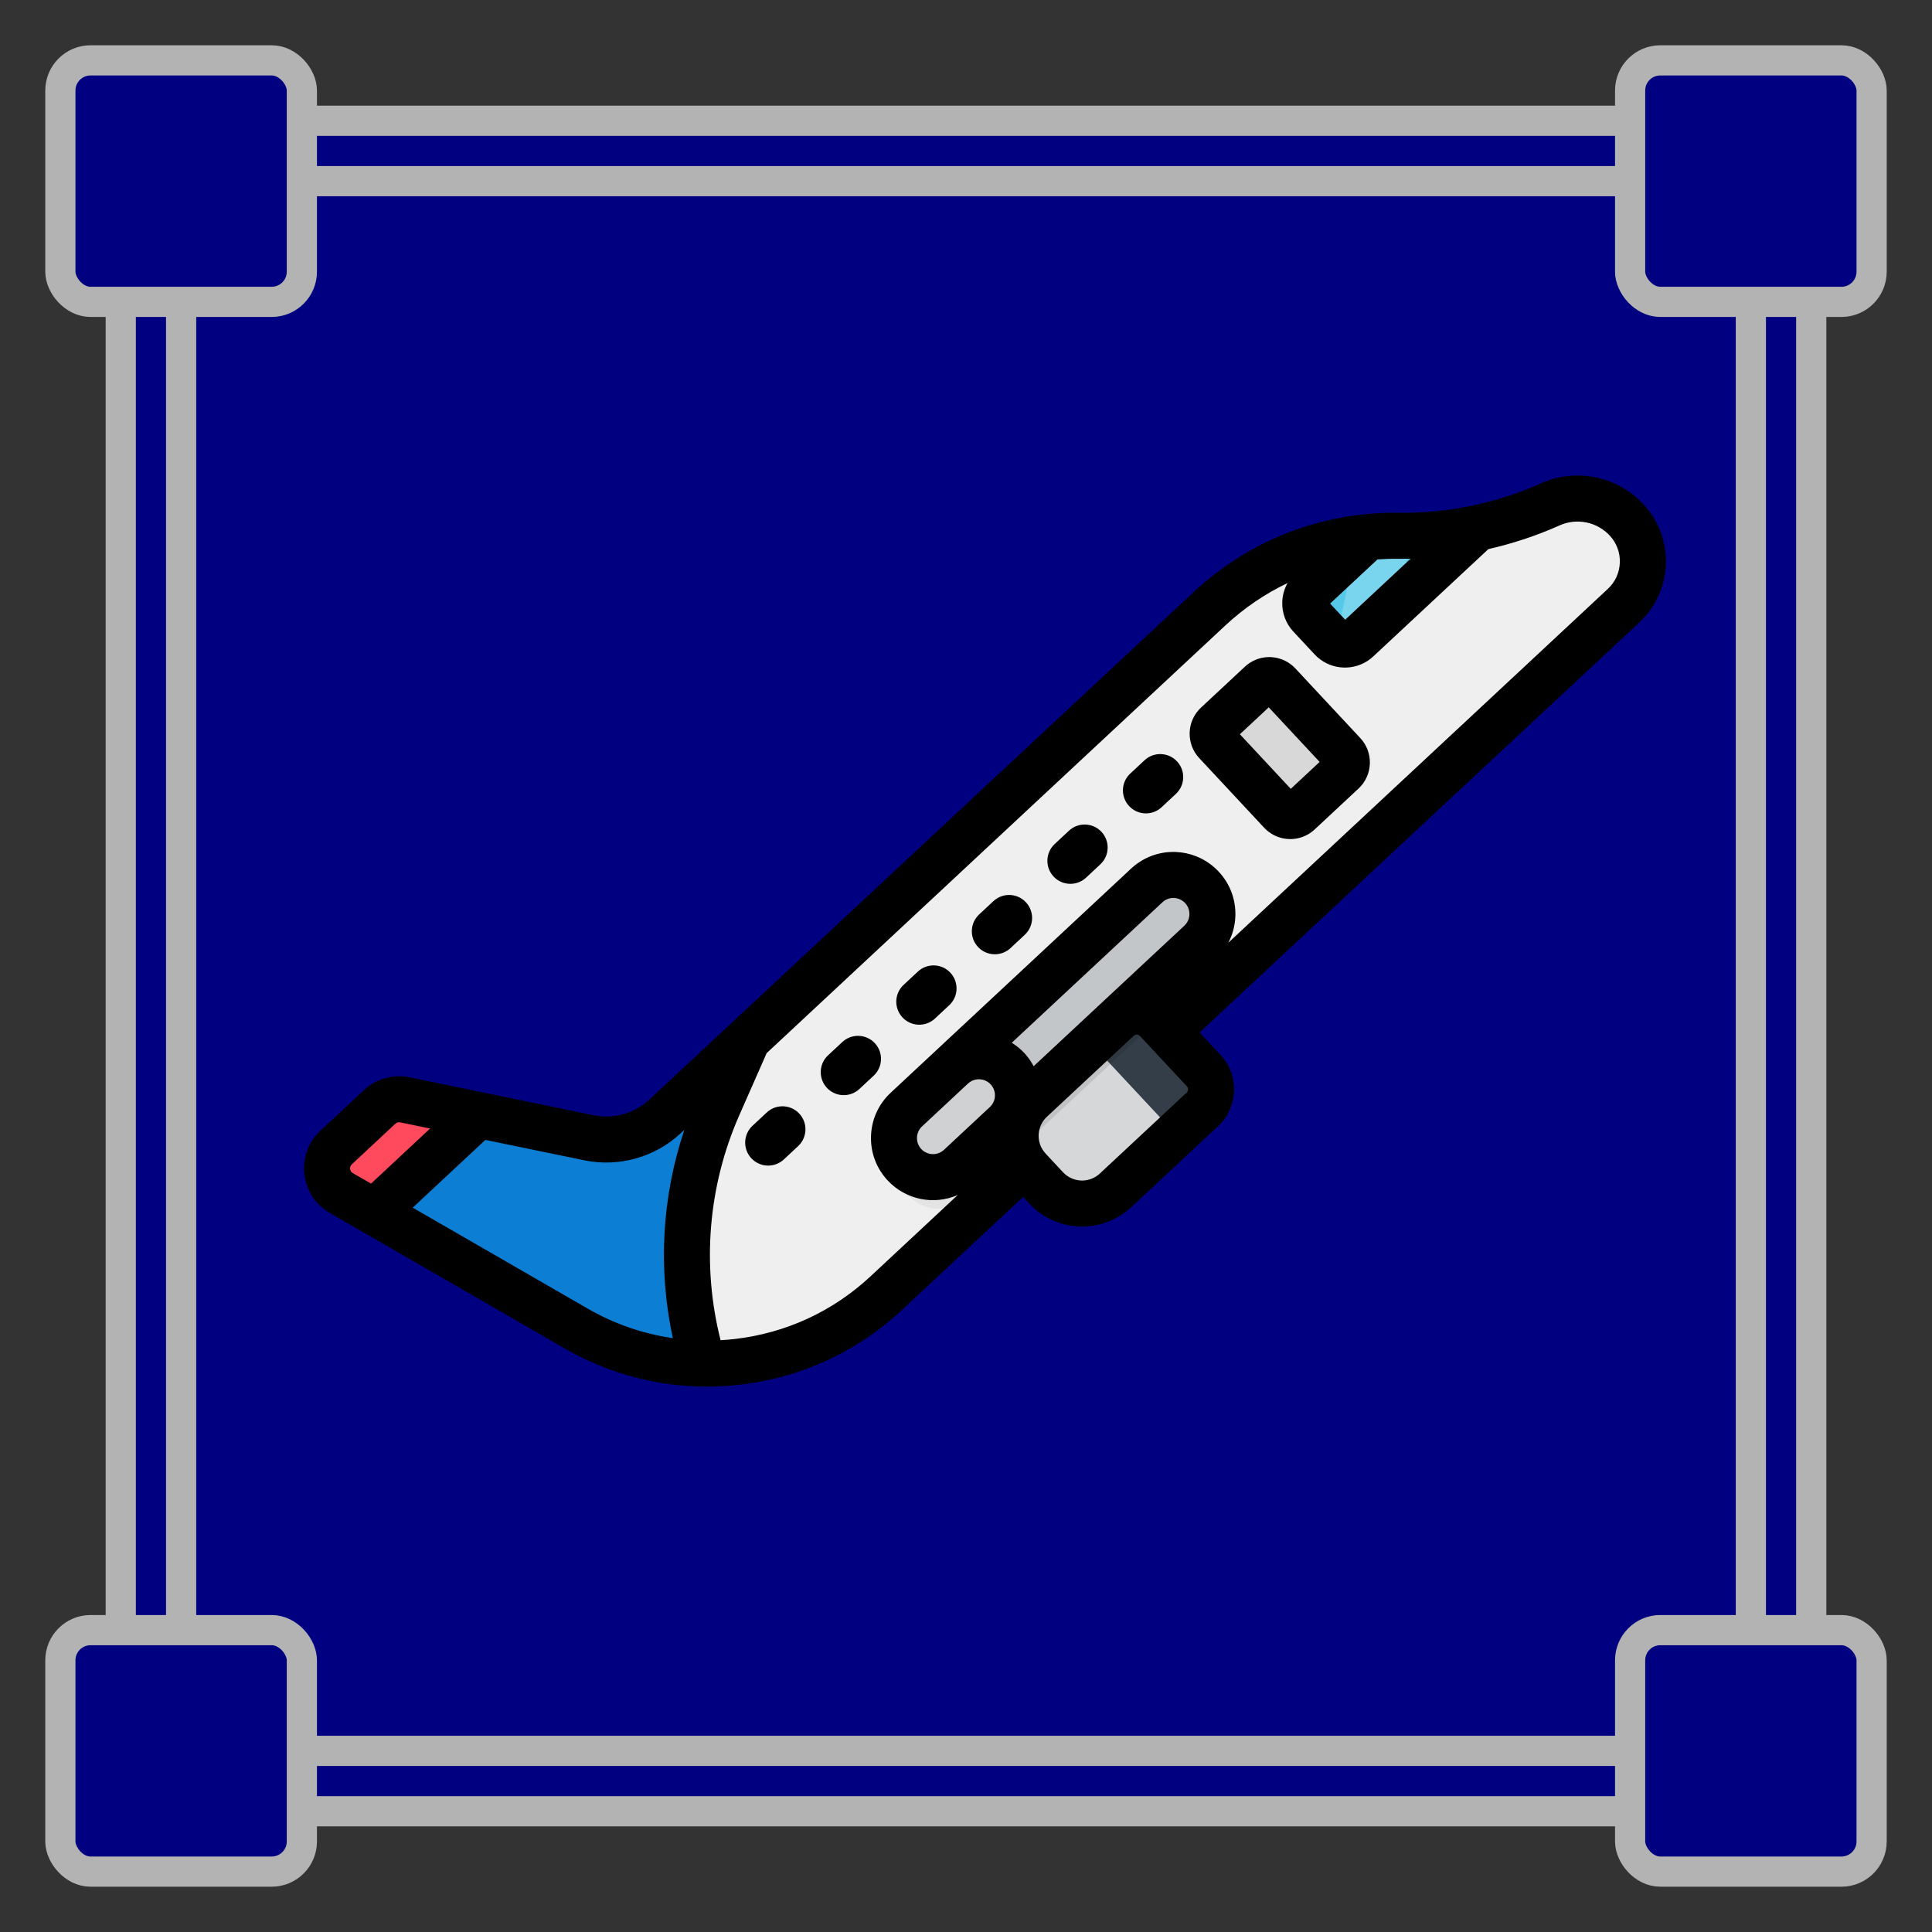 <?xml version="1.0" encoding="UTF-8" standalone="no"?>
<svg
   width="512"
   height="512"
   viewBox="0 0 135.467 135.467"
   version="1.1"
   id="svg8"
   sodipodi:docname="advanced_vehicles.svg"
   inkscape:version="1.1.2 (0a00cf5339, 2022-02-04)"
   xmlns:inkscape="http://www.inkscape.org/namespaces/inkscape"
   xmlns:sodipodi="http://sodipodi.sourceforge.net/DTD/sodipodi-0.dtd"
   xmlns="http://www.w3.org/2000/svg"
   xmlns:svg="http://www.w3.org/2000/svg"
   xmlns:rdf="http://www.w3.org/1999/02/22-rdf-syntax-ns#"
   xmlns:cc="http://creativecommons.org/ns#"
   xmlns:dc="http://purl.org/dc/elements/1.1/">
  <rect x="0" y="0" width="135.467" height="135.467" fill="#333333" stroke="none"/>
  <defs
     id="defs2">
    <marker
       style="overflow:visible;"
       id="Arrow1Mend"
       refX="0.0"
       refY="0.0"
       orient="auto"
       inkscape:stockid="Arrow1Mend"
       inkscape:isstock="true">
      <path
         transform="scale(0.4) rotate(180) translate(10,0)"
         style="fill-rule:evenodd;stroke:#ffffff;stroke-width:1pt;stroke-opacity:1;fill:#ffffff;fill-opacity:1"
         d="M 0.0,0.0 L 5.0,-5.0 L -12.5,0.0 L 5.0,5.0 L 0.0,0.0 z "
         id="path868" />
    </marker>
    <marker
       style="overflow:visible;"
       id="marker1227"
       refX="0.0"
       refY="0.0"
       orient="auto"
       inkscape:stockid="Arrow1Lend"
       inkscape:isstock="true">
      <path
         transform="scale(0.8) rotate(180) translate(12.5,0)"
         style="fill-rule:evenodd;stroke:#ffffff;stroke-width:1pt;stroke-opacity:1;fill:#ffffff;fill-opacity:1"
         d="M 0.0,0.0 L 5.0,-5.0 L -12.5,0.0 L 5.0,5.0 L 0.0,0.0 z "
         id="path1225" />
    </marker>
    <marker
       style="overflow:visible;"
       id="Arrow1Lend"
       refX="0.0"
       refY="0.0"
       orient="auto"
       inkscape:stockid="Arrow1Lend"
       inkscape:isstock="true">
      <path
         transform="scale(0.8) rotate(180) translate(12.5,0)"
         style="fill-rule:evenodd;stroke:#ffffff;stroke-width:1pt;stroke-opacity:1;fill:#ffffff;fill-opacity:1"
         d="M 0.0,0.0 L 5.0,-5.0 L -12.5,0.0 L 5.0,5.0 L 0.0,0.0 z "
         id="path862" />
    </marker>
  </defs>
  <sodipodi:namedview
     id="base"
     pagecolor="#ffffff"
     bordercolor="#666666"
     borderopacity="1.0"
     inkscape:pageopacity="0"
     inkscape:pageshadow="2"
     inkscape:zoom="0.98994949"
     inkscape:cx="258.59905"
     inkscape:cy="186.87822"
     inkscape:document-units="mm"
     inkscape:current-layer="layer1"
     inkscape:document-rotation="0"
     showgrid="true"
     inkscape:window-width="1519"
     inkscape:window-height="842"
     inkscape:window-x="2043"
     inkscape:window-y="372"
     inkscape:window-maximized="0"
     inkscape:snap-grids="true"
     units="px"
     inkscape:pagecheckerboard="false"
     inkscape:snap-midpoints="true"
     inkscape:snap-smooth-nodes="true">
    <inkscape:grid
       type="xygrid"
       id="grid876"
       empcolor="#000000"
       empopacity="0.396"
       color="#757575"
       opacity="0.286"
       empspacing="4"
       units="px"
       spacingx="1.058"
       spacingy="1.058" />
  </sodipodi:namedview>
  <g
     inkscape:groupmode="layer"
     id="layer2"
     inkscape:label="Background"
     sodipodi:insensitive="true">
    <rect
       style="opacity:0.997;fill:#000080;fill-opacity:1;stroke:#b3b3b3;stroke-width:2.117;stroke-miterlimit:4;stroke-dasharray:none;stroke-opacity:1;stop-color:#000000"
       id="rect957"
       width="118.533"
       height="118.533"
       x="8.467"
       y="8.467"
       rx="8.467"
       ry="8.467" />
    <rect
       style="opacity:0.997;fill:#000080;fill-opacity:1;stroke:#b3b3b3;stroke-width:2.117;stroke-miterlimit:4;stroke-dasharray:none;stroke-opacity:1;stop-color:#000000"
       id="rect1598"
       width="110.067"
       height="110.067"
       x="12.7"
       y="12.7"
       rx="2.117"
       ry="2.117" />
    <rect
       style="opacity:0.997;fill:#000080;fill-opacity:1;stroke:#b3b3b3;stroke-width:2.117;stroke-miterlimit:4;stroke-dasharray:none;stroke-opacity:1;stop-color:#000000"
       id="rect1295"
       width="16.933"
       height="16.933"
       x="4.233"
       y="4.233"
       rx="2.117"
       ry="2.117" />
    <rect
       style="opacity:0.997;fill:#000080;fill-opacity:1;stroke:#b3b3b3;stroke-width:2.117;stroke-miterlimit:4;stroke-dasharray:none;stroke-opacity:1;stop-color:#000000"
       id="rect1295-0"
       width="16.933"
       height="16.933"
       x="114.3"
       y="4.233"
       rx="2.117"
       ry="2.117" />
    <rect
       style="opacity:0.997;fill:#000080;fill-opacity:1;stroke:#b3b3b3;stroke-width:2.117;stroke-miterlimit:4;stroke-dasharray:none;stroke-opacity:1;stop-color:#000000"
       id="rect1295-6"
       width="16.933"
       height="16.933"
       x="4.233"
       y="114.3"
       rx="2.117"
       ry="2.117" />
    <rect
       style="opacity:0.997;fill:#000080;fill-opacity:1;stroke:#b3b3b3;stroke-width:2.117;stroke-miterlimit:4;stroke-dasharray:none;stroke-opacity:1;stop-color:#000000"
       id="rect1295-2"
       width="16.933"
       height="16.933"
       x="114.3"
       y="114.3"
       rx="2.117"
       ry="2.117" />
  </g>
  <g
     inkscape:label="Icon"
     inkscape:groupmode="layer"
     id="layer1">
    <g
       id="g167"
       transform="matrix(0.145,-0.135,0.135,0.145,-0.199,60.233)"
       style="stroke-width:2.083">
      <path
         style="fill:#f0efef;stroke-width:2.083"
         d="m 440.894,254.178 v 0 c -17.885,-17.102 -41.681,-26.639 -66.426,-26.622 l -263.522,0.189 c -9.882,0.007 -19.156,-4.775 -24.881,-12.83 L 47.531,160.701 c -1.894,-2.663 -4.959,-4.244 -8.227,-4.242 l -21.073,0.015 c -6.779,0.004 -11.622,6.563 -9.633,13.044 l 28.153,91.707 c 11.982,39.033 48.048,65.668 88.879,65.638 l 356.752,-0.256 c 11.868,-0.009 21.484,-9.637 21.475,-21.505 v 0 c -0.007,-10.134 -6.456,-19.144 -16.047,-22.417 v 0 c -17.522,-5.981 -33.532,-15.709 -46.916,-28.507 z"
         id="path117" />
      <path
         style="opacity:0.05;stroke-width:2.083;enable-background:new"
         d="m 285.075,293.384 c 7.632,-0.005 13.823,6.177 13.829,13.809 0.005,7.632 -6.177,13.824 -13.809,13.83 l -116.302,0.082 c -7.632,0.005 -13.823,-6.177 -13.83,-13.809 -0.005,-7.632 6.178,-13.824 13.809,-13.83 z"
         id="path119" />
      <path
         style="fill:#ff495c;stroke-width:2.083"
         d="m 47.532,160.703 c -1.893,-2.663 -4.959,-4.244 -8.227,-4.242 l -21.073,0.015 C 11.453,156.48 6.61,163.039 8.599,169.52 l 3.951,12.869 50.371,-0.036 z"
         id="path121" />
      <path
         style="fill:#0c7ed3;stroke-width:2.083"
         d="m 110.947,227.747 c -9.882,0.007 -19.156,-4.775 -24.881,-12.83 L 62.921,182.354 12.55,182.39 36.752,261.227 c 4.758,15.499 13.322,29.031 24.464,39.728 13.628,-28.051 36.923,-50.576 66.007,-63.082 l 23.612,-10.154 z"
         id="path123" />
      <g
         id="g129"
         style="stroke-width:2.083">
	<path
   style="fill:#c3c6c8;stroke-width:2.083"
   d="m 291.406,284.087 c 7.632,-0.005 13.823,6.177 13.829,13.809 0.006,7.632 -6.177,13.824 -13.809,13.829 l -116.302,0.084 c -7.632,0.005 -13.823,-6.177 -13.829,-13.809 -0.005,-7.632 6.177,-13.823 13.809,-13.829 z"
   id="path125" />

	<path
   style="fill:#c3c6c8;stroke-width:2.083"
   d="m 251.779,355.508 -41.976,0.03 c -9.597,0.007 -17.382,-7.768 -17.389,-17.365 l -0.007,-9.002 c -0.007,-9.597 7.768,-17.382 17.365,-17.389 l 41.976,-0.03 c 5.376,-0.004 9.736,4.35 9.74,9.726 l 0.017,24.289 c 0.004,5.377 -4.351,9.737 -9.726,9.741 z"
   id="path127" />

</g>
      <path
         style="opacity:0.3;fill:#ffffff;stroke-width:2.083;enable-background:new"
         d="m 251.779,355.508 -41.976,0.03 c -9.597,0.007 -17.382,-7.768 -17.389,-17.365 l -0.007,-9.002 c -0.007,-9.597 7.768,-17.382 17.365,-17.389 l 41.976,-0.03 c 5.376,-0.004 9.736,4.35 9.74,9.726 l 0.017,24.289 c 0.004,5.377 -4.351,9.737 -9.726,9.741 z"
         id="path131" />
      <path
         style="fill:#333e48;stroke-width:2.083"
         d="m 251.747,311.754 -12.844,0.009 0.031,43.755 12.844,-0.009 c 5.376,-0.004 9.729,-4.365 9.726,-9.74 l -0.017,-24.289 c -0.003,-5.376 -4.364,-9.731 -9.74,-9.726 z"
         id="path133" />
      <path
         style="opacity:0.1;stroke-width:2.083;enable-background:new"
         d="m 251.747,311.754 -41.976,0.03 c -6.88,0.004 -12.806,4.019 -15.617,9.821 l 67.335,-0.049 v -0.077 c -0.005,-5.375 -4.366,-9.73 -9.742,-9.725 z"
         id="path135" />
      <path
         style="fill:#57c9e8;stroke-width:2.083"
         d="m 440.894,254.178 c -2.636,-2.521 -5.416,-4.857 -8.294,-7.044 l -27.326,0.02 c -3.608,0.002 -6.532,2.929 -6.528,6.538 l 0.008,11.029 c 0.003,3.609 2.931,6.532 6.538,6.53 l 57.886,-0.041 c -8.009,-4.828 -15.486,-10.531 -22.284,-17.032 z"
         id="path137" />
      <path
         style="opacity:0.2;fill:#ffffff;stroke-width:2.083;enable-background:new"
         d="m 197.331,311.793 c 7.632,-0.005 13.814,-6.197 13.809,-13.83 -0.005,-7.632 -6.197,-13.814 -13.83,-13.809 l -22.208,0.016 c -7.632,0.005 -13.814,6.197 -13.809,13.829 0.005,7.632 6.196,13.814 13.829,13.809 z"
         id="path139" />
      <path
         style="opacity:0.1;stroke-width:2.083;enable-background:new"
         d="m 369.616,301.925 -21.221,0.015 c -2.492,10e-4 -4.514,-2.018 -4.516,-4.51 l -0.024,-33.671 c -0.002,-2.492 2.018,-4.514 4.51,-4.516 l 21.22,-0.015 c 2.493,-0.002 4.515,2.017 4.516,4.51 l 0.024,33.671 c 0.002,2.493 -2.017,4.515 -4.509,4.516 z"
         id="path141" />
      <path
         style="opacity:0.2;fill:#ffffff;stroke-width:2.083;enable-background:new"
         d="m 440.894,254.178 c -2.636,-2.521 -5.416,-4.857 -8.294,-7.044 l -5.798,0.004 -27.767,19.472 c 0.813,2.686 3.306,4.642 6.257,4.64 l 19.477,-0.014 19.682,-13.801 c -1.204,-1.064 -2.394,-2.144 -3.557,-3.257 z"
         id="path143" />
      <path
         d="m 174.791,251.227 -6.908,0.005 c -4.496,0.003 -8.137,3.65 -8.135,8.147 0.003,4.01 2.906,7.341 6.723,8.011 0.462,0.081 0.938,0.124 1.424,0.123 l 6.908,-0.005 c 4.496,-0.004 8.137,-3.65 8.135,-8.147 -0.004,-4.494 -3.651,-8.134 -8.147,-8.134 z m 73.116,-0.052 -6.908,0.005 c -4.496,0.003 -8.137,3.65 -8.135,8.147 0.003,4.01 2.906,7.341 6.723,8.011 0.462,0.081 0.938,0.124 1.424,0.123 l 6.908,-0.005 c 4.496,-0.003 8.137,-3.65 8.135,-8.147 -0.003,-4.494 -3.649,-8.134 -8.147,-8.134 z M 512,305.098 c -0.01,-13.615 -8.672,-25.718 -21.557,-30.116 -16.291,-5.56 -31.48,-14.789 -43.921,-26.687 -19.494,-18.641 -45.084,-28.898 -72.058,-28.878 l -263.52,0.189 c -7.233,0.007 -14.05,-3.511 -18.241,-9.406 L 54.169,155.986 c -3.415,-4.803 -8.972,-7.668 -14.867,-7.666 l -21.073,0.015 c -5.839,0.004 -11.178,2.7 -14.647,7.398 -3.469,4.697 -4.476,10.593 -2.762,16.175 l 28.153,91.707 c 6.395,20.83 19.041,38.682 36.568,51.627 12.704,9.382 27.117,15.554 42.384,18.234 5.797,1.018 11.719,1.533 17.715,1.528 l 58.632,-0.041 0.002,3.216 c 0.009,12.409 8.876,22.97 21.084,25.113 1.461,0.256 2.959,0.386 4.451,0.385 l 41.977,-0.03 c 9.855,-0.008 17.866,-8.031 17.86,-17.886 l -0.008,-10.86 212.753,-0.153 c 7.914,-0.007 15.354,-3.093 20.946,-8.694 5.591,-5.599 8.668,-13.042 8.663,-20.956 z m -82.193,-49.82 c 1.872,1.518 3.702,3.102 5.46,4.784 1.076,1.028 2.175,2.033 3.284,3.025 l -31.661,0.023 -0.005,-7.817 z M 16.381,167.131 c -0.238,-0.775 0.029,-1.366 0.295,-1.726 0.266,-0.36 0.752,-0.789 1.562,-0.789 l 21.073,-0.015 c 0.628,-0.002 1.223,0.305 1.587,0.817 l 6.258,8.804 -28.591,0.021 z M 59.476,287.056 C 52.8,278.762 47.73,269.247 44.534,258.838 l -20.974,-68.316 35.16,-0.025 20.709,29.137 c 7.24,10.186 19.026,16.261 31.522,16.254 l 1.732,-0.001 c -21.995,11.928 -40.389,29.618 -53.207,51.169 z m 137.852,16.595 -22.21,0.015 c -3.149,-0.002 -5.68,-2.579 -5.682,-5.675 -0.001,-1.516 0.588,-2.942 1.661,-4.016 1.071,-1.073 2.497,-1.665 4.014,-1.666 l 22.21,-0.016 c 3.129,-0.005 5.679,2.544 5.681,5.674 10e-4,3.132 -2.544,5.681 -5.674,5.684 z m 54.445,43.717 -41.976,0.03 c -0.547,10e-4 -1.094,-0.047 -1.624,-0.14 -4.412,-0.775 -7.616,-4.598 -7.619,-9.09 l -0.007,-9.001 c -0.002,-2.467 0.957,-4.788 2.7,-6.533 1.744,-1.746 4.063,-2.708 6.53,-2.71 l 27.132,-0.02 14.846,-0.011 c 0.099,0 0.195,0.009 0.288,0.025 0.632,0.111 1.305,0.698 1.305,1.567 l 0.017,24.289 c 0,0.877 -0.714,1.594 -1.592,1.594 z m 43.662,-45.45 c -1.071,1.073 -2.496,1.665 -4.014,1.666 l -72.907,0.052 c 0.486,-1.815 0.768,-3.713 0.767,-5.68 -0.001,-1.967 -0.287,-3.863 -0.775,-5.678 l 72.907,-0.052 c 0.339,0 0.676,0.028 1.003,0.086 2.709,0.475 4.678,2.826 4.68,5.59 0,1.517 -0.59,2.943 -1.661,4.016 z m 196.38,12.634 c -2.519,2.523 -5.871,3.915 -9.437,3.917 L 298.716,318.6 c 3.062,-1.078 5.877,-2.813 8.238,-5.178 4.144,-4.15 6.424,-9.666 6.42,-15.532 -0.008,-10.679 -7.638,-19.769 -18.145,-21.613 -1.258,-0.221 -2.546,-0.332 -3.83,-0.331 l -94.091,0.067 c -0.001,0 -0.002,0 -0.003,0 v 0 l -22.208,0.015 c -5.865,0.005 -11.378,2.292 -15.523,6.443 -4.144,4.15 -6.424,9.666 -6.42,15.532 0.007,9.455 5.993,17.652 14.657,20.69 l -42.185,0.03 c -18.277,0.014 -35.713,-5.719 -50.416,-16.579 -1.325,-0.978 -2.605,-2.001 -3.862,-3.047 13.149,-23.969 33.93,-42.93 59.091,-53.75 l 22.076,-9.491 221.958,-0.16 c 9.05,-0.007 17.907,1.379 26.337,4.015 -2.208,0.703 -4.232,1.921 -5.915,3.608 -2.77,2.774 -4.294,6.46 -4.29,10.379 l 0.008,11.029 c 0.005,7.22 5.251,13.235 12.13,14.443 0.829,0.145 1.683,0.221 2.555,0.221 l 55.706,-0.04 c 7.69,4.46 15.804,8.179 24.18,11.038 6.297,2.149 10.531,8.064 10.536,14.719 10e-4,3.568 -1.385,6.92 -3.905,9.444 z m -207.35,-63.403 -6.908,0.005 c -4.496,0.003 -8.137,3.65 -8.135,8.147 0.003,4.01 2.906,7.341 6.723,8.011 0.462,0.081 0.938,0.124 1.424,0.123 l 6.908,-0.005 c 4.496,-0.003 8.137,-3.65 8.135,-8.147 -0.003,-4.495 -3.649,-8.135 -8.147,-8.134 z m 97.776,12.585 c -0.003,-6.153 -4.402,-11.391 -10.459,-12.455 -0.725,-0.127 -1.466,-0.191 -2.203,-0.191 l -21.22,0.015 c -3.38,0.002 -6.556,1.321 -8.944,3.712 -2.389,2.391 -3.702,5.57 -3.7,8.95 l 0.025,33.67 c 0.003,6.153 4.402,11.391 10.46,12.455 0.724,0.127 1.464,0.191 2.202,0.191 l 21.22,-0.016 c 3.38,-0.002 6.557,-1.321 8.946,-3.712 2.388,-2.392 3.702,-5.571 3.7,-8.95 z m -30.224,30.063 -0.02,-26.417 13.965,-0.01 0.02,26.416 z m -213.785,-42.544 -6.908,0.005 c -4.496,0.003 -8.137,3.651 -8.135,8.147 0.003,4.01 2.906,7.341 6.723,8.011 0.462,0.081 0.938,0.124 1.424,0.123 l 6.908,-0.005 c 4.496,-0.003 8.138,-3.651 8.135,-8.147 -0.004,-4.494 -3.651,-8.134 -8.147,-8.134 z m 73.117,-0.052 -6.908,0.005 c -4.496,0.003 -8.137,3.65 -8.135,8.147 0.003,4.01 2.906,7.341 6.723,8.011 0.462,0.081 0.938,0.124 1.424,0.123 l 6.908,-0.005 c 4.496,-0.003 8.137,-3.65 8.135,-8.147 -0.004,-4.494 -3.651,-8.134 -8.147,-8.134 z m 109.675,-0.078 -6.908,0.005 c -4.496,0.003 -8.137,3.65 -8.135,8.147 0.003,4.01 2.906,7.341 6.723,8.011 0.462,0.081 0.938,0.124 1.424,0.123 l 6.908,-0.005 c 4.496,-0.003 8.137,-3.65 8.135,-8.147 -0.004,-4.495 -3.649,-8.134 -8.147,-8.134 z"
         id="path145"
         style="stroke-width:2.083" />
    </g>
  </g>
</svg>
